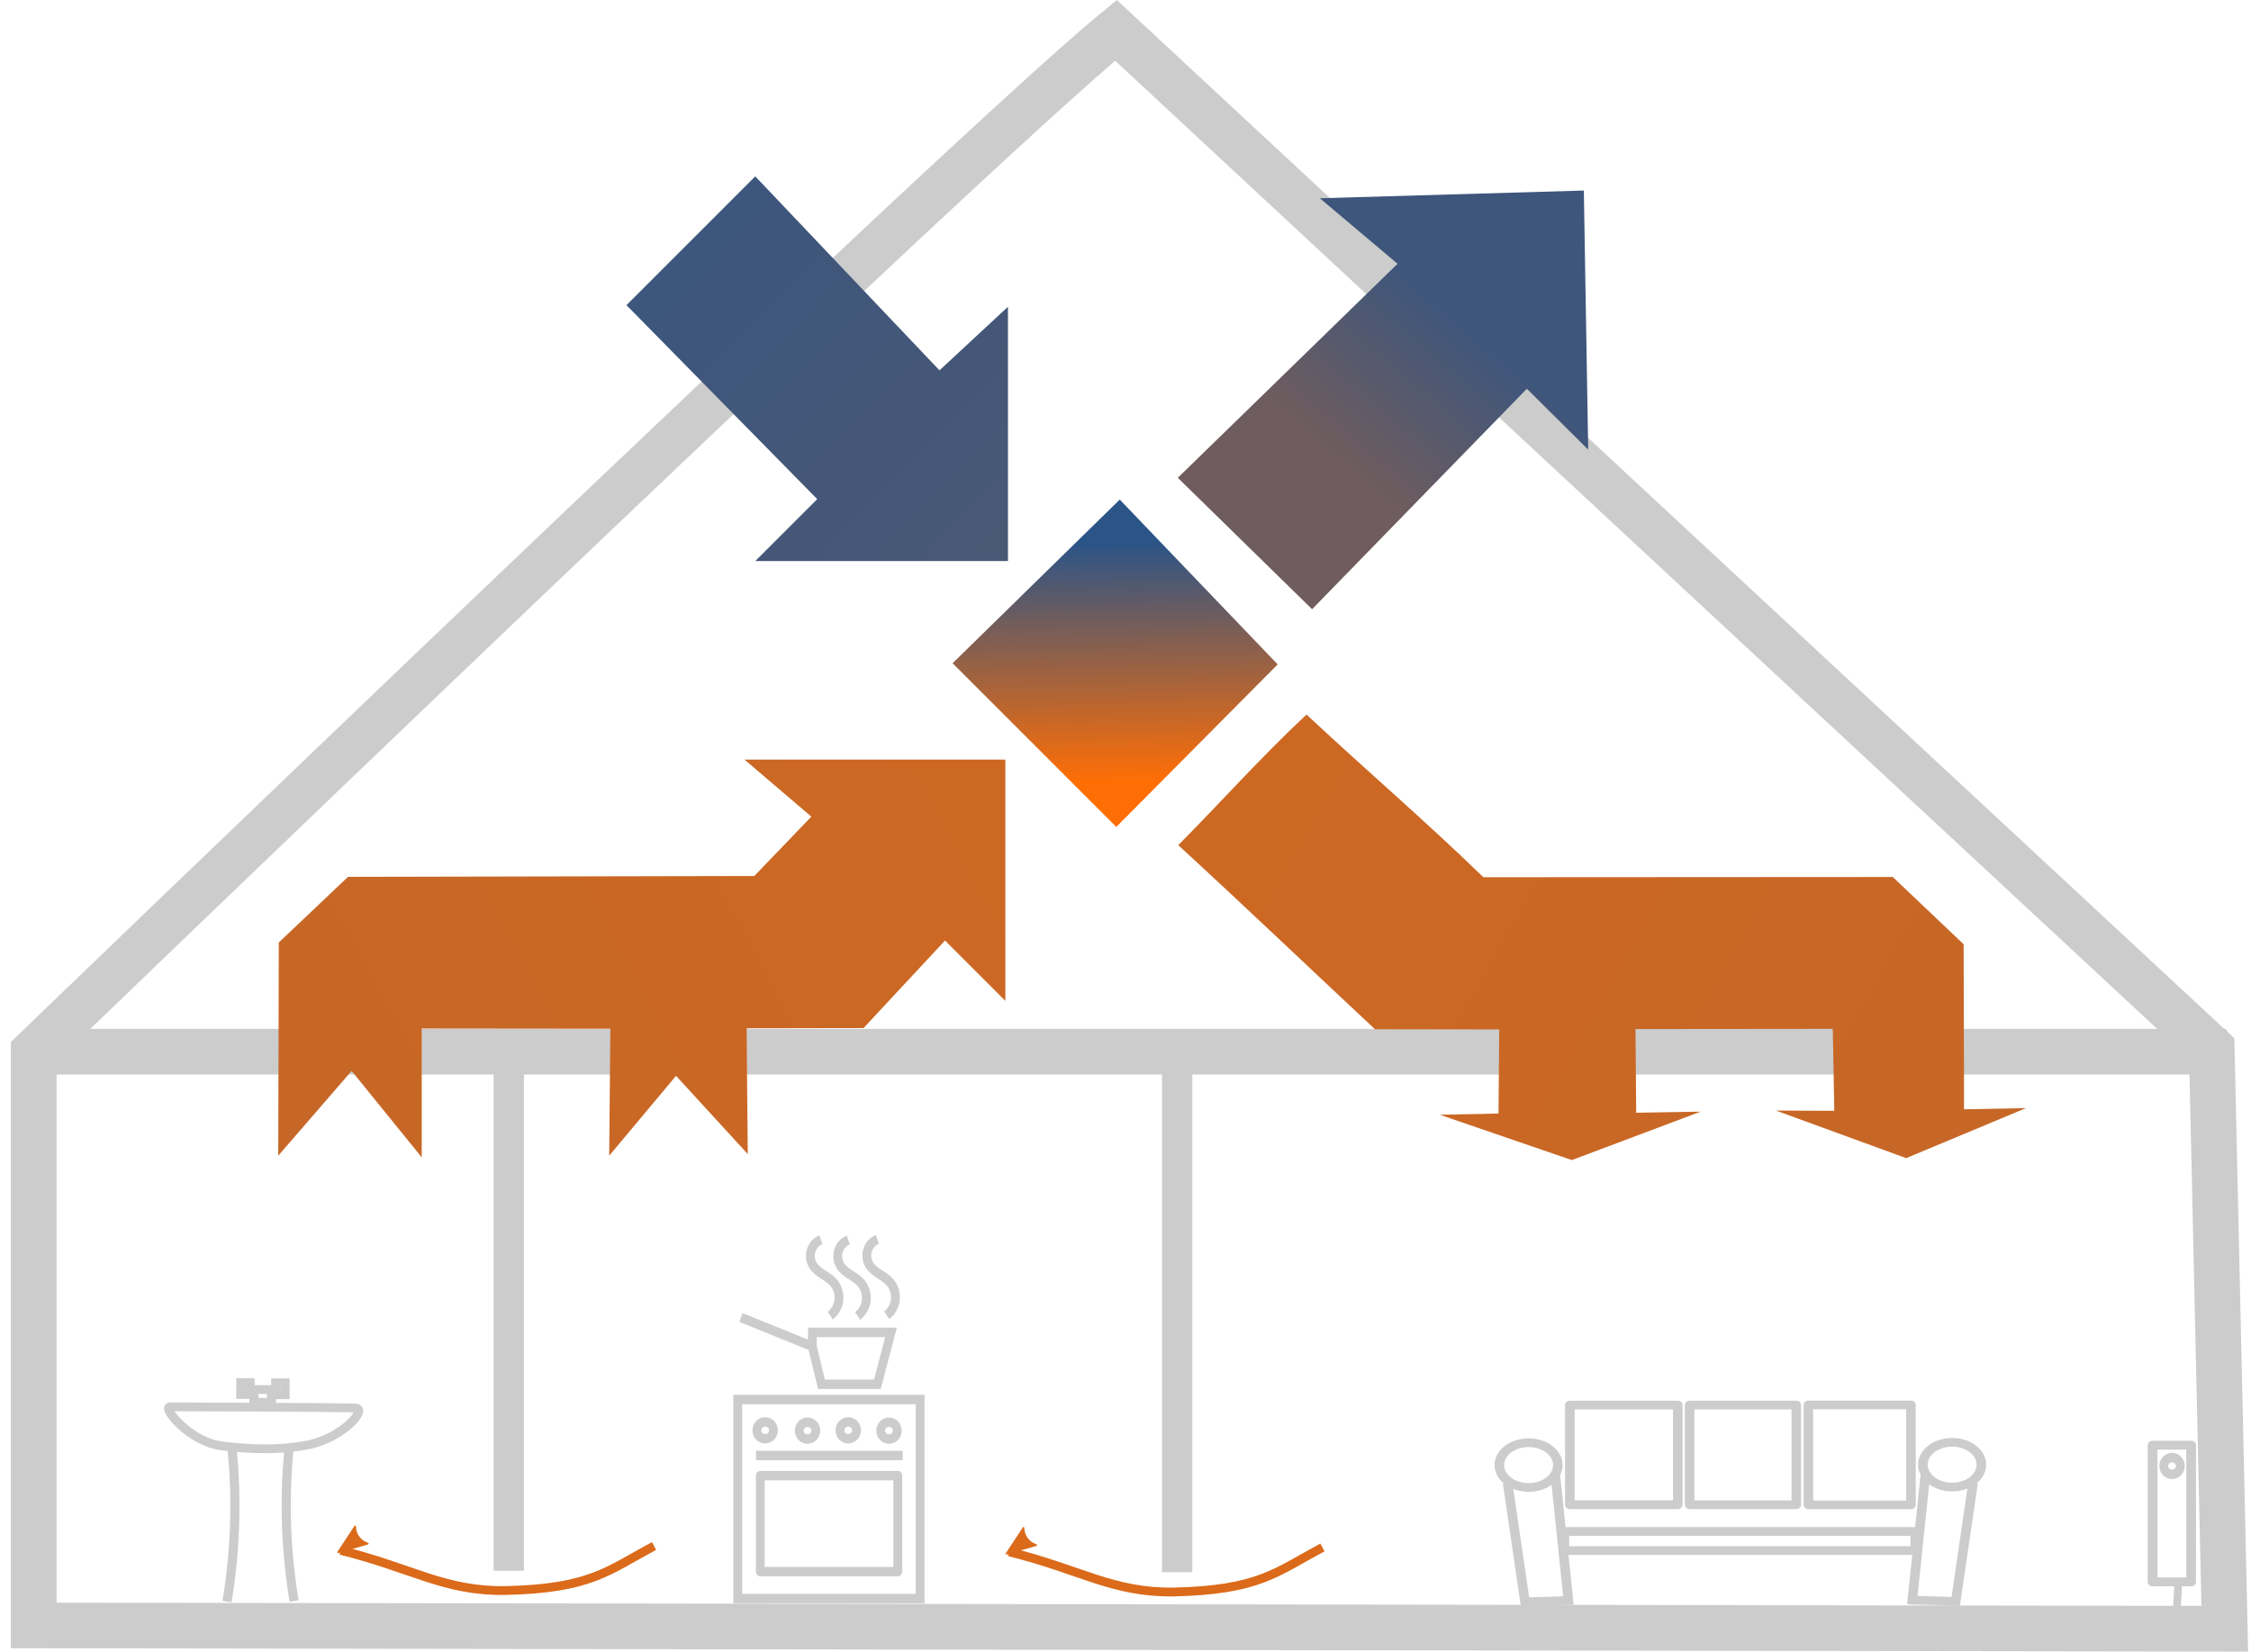 <?xml version="1.0" encoding="UTF-8" standalone="no"?>
<!-- Created with Inkscape (http://www.inkscape.org/) -->

<svg
   xmlns:dc="http://purl.org/dc/elements/1.1/"
   xmlns:cc="http://creativecommons.org/ns#"
   xmlns:rdf="http://www.w3.org/1999/02/22-rdf-syntax-ns#"
   xmlns:svg="http://www.w3.org/2000/svg"
   xmlns="http://www.w3.org/2000/svg"
   xmlns:xlink="http://www.w3.org/1999/xlink"
   xmlns:sodipodi="http://sodipodi.sourceforge.net/DTD/sodipodi-0.dtd"
   xmlns:inkscape="http://www.inkscape.org/namespaces/inkscape"
   width="394.503pt"
   height="289.556pt"
   viewBox="0 0 493.129 361.945"
   id="svg6445"
   version="1.1"
   inkscape:version="0.91 r13725"
   sodipodi:docname="controlled_air.svg">
  <defs
     id="defs6447">
    <marker
       inkscape:isstock="true"
       style="overflow:visible"
       id="marker8120"
       refX="0"
       refY="0"
       orient="auto"
       inkscape:stockid="Arrow2Lstart">
      <path
         transform="matrix(1.1,0,0,1.1,1.1,0)"
         d="M 8.719,4.034 -2.207,0.016 8.719,-4.002 c -1.745,2.372 -1.735,5.617 -6e-7,8.035 z"
         style="fill:#db6a1a;fill-opacity:1;fill-rule:evenodd;stroke:#db6a1a;stroke-width:0.625;stroke-linejoin:round;stroke-opacity:1"
         id="path8122"
         inkscape:connector-curvature="0" />
    </marker>
    <marker
       inkscape:isstock="true"
       style="overflow:visible"
       id="marker8048"
       refX="0"
       refY="0"
       orient="auto"
       inkscape:stockid="Arrow2Lstart">
      <path
         transform="matrix(1.1,0,0,1.1,1.1,0)"
         d="M 8.719,4.034 -2.207,0.016 8.719,-4.002 c -1.745,2.372 -1.735,5.617 -6e-7,8.035 z"
         style="fill:#db6a1a;fill-opacity:1;fill-rule:evenodd;stroke:#db6a1a;stroke-width:0.625;stroke-linejoin:round;stroke-opacity:1"
         id="path8050"
         inkscape:connector-curvature="0" />
    </marker>
    <inkscape:path-effect
       effect="spiro"
       id="path-effect6215"
       is_visible="true" />
    <inkscape:path-effect
       effect="spiro"
       id="path-effect6215-3"
       is_visible="true" />
    <inkscape:path-effect
       effect="spiro"
       id="path-effect6281"
       is_visible="true" />
    <inkscape:path-effect
       effect="spiro"
       id="path-effect6074"
       is_visible="true" />
    <inkscape:path-effect
       effect="spiro"
       id="path-effect6109"
       is_visible="true" />
    <inkscape:path-effect
       effect="spiro"
       id="path-effect6113"
       is_visible="true" />
    <inkscape:path-effect
       effect="spiro"
       id="path-effect6113-9"
       is_visible="true" />
    <inkscape:path-effect
       effect="spiro"
       id="path-effect6113-7"
       is_visible="true" />
    <inkscape:path-effect
       effect="spiro"
       id="path-effect6002"
       is_visible="true" />
    <inkscape:path-effect
       effect="spiro"
       id="path-effect6002-2"
       is_visible="true" />
    <linearGradient
       gradientTransform="matrix(-1,0,0,0.958,622.766,-275.748)"
       inkscape:collect="always"
       xlink:href="#Abluft"
       id="linearGradient5706-0-4"
       x1="190.923"
       y1="554.862"
       x2="390.615"
       y2="447.075"
       gradientUnits="userSpaceOnUse" />
    <linearGradient
       id="Abluft"
       inkscape:collect="always">
      <stop
         id="stop4354"
         offset="0"
         style="stop-color:#c66727;stop-opacity:1" />
      <stop
         id="stop4356"
         offset="1"
         style="stop-color:#cf6822;stop-opacity:1" />
    </linearGradient>
    <marker
       inkscape:stockid="Arrow2Lstart"
       orient="auto"
       refY="0"
       refX="0"
       id="Arrow2Lstart-5"
       style="overflow:visible"
       inkscape:isstock="true"
       inkscape:collect="always">
      <path
         inkscape:connector-curvature="0"
         id="path4404-8"
         style="fill:#db6a1a;fill-opacity:1;fill-rule:evenodd;stroke:#db6a1a;stroke-width:0.625;stroke-linejoin:round;stroke-opacity:1"
         d="M 8.719,4.034 -2.207,0.016 8.719,-4.002 c -1.745,2.372 -1.735,5.617 -6e-7,8.035 z"
         transform="matrix(1.1,0,0,1.1,1.1,0)" />
    </marker>
    <marker
       inkscape:stockid="Arrow2Lstart"
       orient="auto"
       refY="0"
       refX="0"
       id="Arrow2Lstart"
       style="overflow:visible"
       inkscape:isstock="true">
      <path
         inkscape:connector-curvature="0"
         id="path4404"
         style="fill:#db6a1a;fill-opacity:1;fill-rule:evenodd;stroke:#db6a1a;stroke-width:0.625;stroke-linejoin:round;stroke-opacity:1"
         d="M 8.719,4.034 -2.207,0.016 8.719,-4.002 c -1.745,2.372 -1.735,5.617 -6e-7,8.035 z"
         transform="matrix(1.1,0,0,1.1,1.1,0)" />
    </marker>
    <linearGradient
       gradientTransform="translate(-130.178,-299.543)"
       inkscape:collect="always"
       xlink:href="#Waermetauscher-9"
       id="linearGradient4254"
       x1="376.029"
       y1="420.021"
       x2="376.787"
       y2="472.549"
       gradientUnits="userSpaceOnUse" />
    <linearGradient
       inkscape:collect="always"
       id="Waermetauscher-9">
      <stop
         style="stop-color:#2b5487;stop-opacity:1"
         offset="0"
         id="stop4389" />
      <stop
         style="stop-color:#ff6e05;stop-opacity:1"
         offset="1"
         id="stop4391" />
    </linearGradient>
    <linearGradient
       gradientTransform="translate(-130.178,-299.543)"
       inkscape:collect="always"
       xlink:href="#Abluft"
       id="linearGradient5706"
       x1="190.923"
       y1="554.862"
       x2="390.615"
       y2="447.075"
       gradientUnits="userSpaceOnUse" />
    <linearGradient
       inkscape:collect="always"
       xlink:href="#Fortluft-1"
       id="linearGradient4401"
       x1="441.43"
       y1="635.249"
       x2="468.176"
       y2="605.187"
       gradientUnits="userSpaceOnUse"
       gradientTransform="matrix(1,-0.017,0.017,1,-157.405,-525.072)" />
    <linearGradient
       inkscape:collect="always"
       id="Fortluft-1">
      <stop
         style="stop-color:#6e5c5e;stop-opacity:1"
         offset="0"
         id="stop4342" />
      <stop
         style="stop-color:#3e567c;stop-opacity:1"
         offset="1"
         id="stop4344" />
    </linearGradient>
    <linearGradient
       gradientTransform="translate(-130.178,-299.543)"
       inkscape:collect="always"
       xlink:href="#Aussenluft-7-9-5"
       id="linearGradient4231"
       x1="283.624"
       y1="356.246"
       x2="360.882"
       y2="432.513"
       gradientUnits="userSpaceOnUse" />
    <linearGradient
       inkscape:collect="always"
       id="Aussenluft-7-9-5">
      <stop
         style="stop-color:#3d567c;stop-opacity:1"
         offset="0"
         id="stop4318" />
      <stop
         style="stop-color:#4b5874;stop-opacity:1"
         offset="1"
         id="stop4320" />
    </linearGradient>
    <marker
       inkscape:stockid="Arrow2Lstart"
       orient="auto"
       refY="0"
       refX="0"
       id="Arrow2Lstart-3"
       style="overflow:visible"
       inkscape:isstock="true">
      <path
         inkscape:connector-curvature="0"
         id="path4404-9"
         style="fill:#db6a1a;fill-opacity:1;fill-rule:evenodd;stroke:#db6a1a;stroke-width:0.625;stroke-linejoin:round;stroke-opacity:1"
         d="M 8.719,4.034 -2.207,0.016 8.719,-4.002 c -1.745,2.372 -1.735,5.617 -6e-7,8.035 z"
         transform="matrix(1.1,0,0,1.1,1.1,0)" />
    </marker>
    <marker
       inkscape:stockid="Arrow2Lstart"
       orient="auto"
       refY="0"
       refX="0"
       id="Arrow2Lstart-5-6"
       style="overflow:visible"
       inkscape:isstock="true">
      <path
         inkscape:connector-curvature="0"
         id="path4404-8-2"
         style="fill:#db6a1a;fill-opacity:1;fill-rule:evenodd;stroke:#db6a1a;stroke-width:0.625;stroke-linejoin:round;stroke-opacity:1"
         d="M 8.719,4.034 -2.207,0.016 8.719,-4.002 c -1.745,2.372 -1.735,5.617 -6e-7,8.035 z"
         transform="matrix(1.1,0,0,1.1,1.1,0)" />
    </marker>
    <marker
       inkscape:stockid="Arrow2Lstart"
       orient="auto"
       refY="0"
       refX="0"
       id="Arrow2Lstart-7"
       style="overflow:visible"
       inkscape:isstock="true">
      <path
         inkscape:connector-curvature="0"
         id="path4404-6"
         style="fill:#db6a1a;fill-opacity:1;fill-rule:evenodd;stroke:#db6a1a;stroke-width:0.625;stroke-linejoin:round;stroke-opacity:1"
         d="M 8.719,4.034 -2.207,0.016 8.719,-4.002 c -1.745,2.372 -1.735,5.617 -6e-7,8.035 z"
         transform="matrix(1.1,0,0,1.1,1.1,0)" />
    </marker>
    <marker
       inkscape:stockid="Arrow2Lstart"
       orient="auto"
       refY="0"
       refX="0"
       id="Arrow2Lstart-5-4"
       style="overflow:visible"
       inkscape:isstock="true">
      <path
         inkscape:connector-curvature="0"
         id="path4404-8-4"
         style="fill:#db6a1a;fill-opacity:1;fill-rule:evenodd;stroke:#db6a1a;stroke-width:0.625;stroke-linejoin:round;stroke-opacity:1"
         d="M 8.719,4.034 -2.207,0.016 8.719,-4.002 c -1.745,2.372 -1.735,5.617 -6e-7,8.035 z"
         transform="matrix(1.1,0,0,1.1,1.1,0)" />
    </marker>
  </defs>
  <sodipodi:namedview
     id="base"
     pagecolor="#ffffff"
     bordercolor="#666666"
     borderopacity="1.0"
     inkscape:pageopacity="0.0"
     inkscape:pageshadow="2"
     inkscape:zoom="2.8"
     inkscape:cx="232.72425"
     inkscape:cy="99.179029"
     inkscape:document-units="px"
     inkscape:current-layer="g6267"
     showgrid="false"
     inkscape:window-width="1920"
     inkscape:window-height="1057"
     inkscape:window-x="-8"
     inkscape:window-y="-8"
     inkscape:window-maximized="1"
     fit-margin-top="0"
     fit-margin-left="0"
     fit-margin-right="0"
     fit-margin-bottom="0"
     units="pt"
     showguides="true"
     inkscape:guide-bbox="true">
    <sodipodi:guide
       position="192.143,170"
       orientation="0,1"
       id="guide3478"
       inkscape:label=""
       inkscape:color="rgb(0,0,255)" />
    <sodipodi:guide
       position="285.714,136.607"
       orientation="0,1"
       id="guide3480" />
    <sodipodi:guide
       position="173.214,186.786"
       orientation="0,1"
       id="guide4330" />
  </sodipodi:namedview>
  <g
     inkscape:label="Ebene 1"
     inkscape:groupmode="layer"
     id="layer1"
     transform="translate(-0.293,-1.676)">
    <path
       style="fill:none;fill-rule:evenodd;stroke:#cccccc;stroke-width:10;stroke-linecap:butt;stroke-linejoin:miter;stroke-miterlimit:4;stroke-dasharray:none;stroke-opacity:1"
       d="m 7.679,232.105 c 0,0 203.146,-195.935 237.074,-223.792 l 240.069,223.078 2.857,127.143 -480,-0.714 z"
       id="path4339"
       inkscape:connector-curvature="0"
       sodipodi:nodetypes="cccccc" />
    <path
       style="fill:#666666;fill-rule:evenodd;stroke:#cccccc;stroke-width:10;stroke-linecap:butt;stroke-linejoin:miter;stroke-miterlimit:4;stroke-dasharray:none;stroke-opacity:1"
       d="m 6.607,232.105 478.214,0 0.357,0.714"
       id="path4411"
       inkscape:connector-curvature="0" />
    <path
       style="fill:url(#linearGradient4231);fill-opacity:1;fill-rule:nonzero;stroke:none;stroke-width:1px;stroke-linecap:butt;stroke-linejoin:miter;stroke-opacity:1"
       d="m 137.536,68.533 28.214,-28.214 40.357,42.5 15,-13.929 0,55.714 -55.357,0 13.571,-13.571 z"
       id="path4341"
       inkscape:connector-curvature="0" />
    <path
       style="fill:url(#linearGradient4401);fill-opacity:1;fill-rule:evenodd;stroke:none;stroke-width:1px;stroke-linecap:butt;stroke-linejoin:miter;stroke-opacity:1"
       d="m 258.314,106.362 48.144,-46.891 -17.031,-14.357 57.837,-1.691 0.959,56.778 -13.442,-13.346 -47.048,48.301 z"
       id="path4369"
       inkscape:connector-curvature="0" />
    <path
       style="opacity:1;fill:url(#linearGradient5706);fill-opacity:1;fill-rule:nonzero;stroke:none;stroke-width:1px;stroke-linecap:butt;stroke-linejoin:miter;stroke-opacity:1"
       d="m 76.529,193.797 89.007,-0.188 12.5,-13.005 -14.643,-12.5 57.143,0 0,52.857 -13.214,-13.214 -17.857,19.181 -25.61,0.043 0.253,27.561 -15.714,-17.143 -14.643,17.5 0.253,-27.814 -41.324,-0.043 0,28.214 -15.357,-18.929 -16.071,18.571 0.114,-46.707 z"
       id="path4421"
       inkscape:connector-curvature="0"
       sodipodi:nodetypes="ccccccccccccccccccc"
       onclick="alert('Hallo');" />
    <path
       style="fill:url(#linearGradient4254);fill-opacity:1;fill-rule:evenodd;stroke:none;stroke-width:1px;stroke-linecap:butt;stroke-linejoin:miter;stroke-opacity:1"
       d="m 208.98,146.994 36.618,-35.86 34.598,36.113 -35.355,35.608 z"
       id="path4238"
       inkscape:connector-curvature="0" />
    <path
       style="fill:#666666;fill-rule:evenodd;stroke:#cccccc;stroke-width:6.637;stroke-linecap:butt;stroke-linejoin:miter;stroke-miterlimit:4;stroke-dasharray:none;stroke-opacity:1"
       d="m 111.753,345.831 0,-114.276 1.317,-0.085"
       id="path4411-3"
       inkscape:connector-curvature="0" />
    <path
       style="fill:#666666;fill-rule:evenodd;stroke:#cccccc;stroke-width:6.637;stroke-linecap:butt;stroke-linejoin:miter;stroke-miterlimit:4;stroke-dasharray:none;stroke-opacity:1"
       d="m 258.178,346.149 0,-114.276 1.317,-0.085"
       id="path4411-3-5"
       inkscape:connector-curvature="0" />
    <path
       style="opacity:1;fill:url(#linearGradient5706-0-4);fill-opacity:1;fill-rule:nonzero;stroke:none;stroke-width:1px;stroke-linecap:butt;stroke-linejoin:miter;stroke-opacity:1"
       d="m 414.947,193.828 -89.689,0.051 c -13.317,-12.902 -25.176,-22.98 -38.743,-35.64 -10.102,9.43 -18.676,19.137 -28.1,28.606 15.446,14.207 27.772,26.019 43.1,40.342 l 27.217,0.042 -0.161,18.421 -12.86,0.273 28.929,9.926 28.214,-10.61 -14.118,0.241 -0.153,-18.328 43.223,-0.042 0.327,17.947 -12.785,-0.055 28.532,10.422 26.256,-10.961 -13.579,0.265 c 0,-9.788 0,0 -0.086,-36.166 0,0 0,0 -15.526,-14.734 z"
       id="path4421-6-4"
       inkscape:connector-curvature="0"
       sodipodi:nodetypes="ccccccccccccccccccscc"
       onclick="alert('Hallo');" />
    <g
       id="g6045"
       transform="matrix(1.001,0,0,0.96,-26.238,-180.088)"
       style="stroke-width:2;stroke-miterlimit:3.455;stroke-dasharray:none">
      <path
         sodipodi:nodetypes="sssss"
         inkscape:connector-curvature="0"
         id="path5998"
         d="m 63.75,510.425 c 12.159,0.045 31.024,0.086 40.438,0.25 2.992,0.052 -2.643,6.98 -10.68,8.517 -5.782,1.106 -11.54,1.004 -18.32,0.17 -7.247,-0.892 -13.364,-8.945 -11.438,-8.938 z"
         style="fill:none;fill-rule:evenodd;stroke:#cccccc;stroke-width:2;stroke-linecap:butt;stroke-linejoin:miter;stroke-miterlimit:3.455;stroke-dasharray:none;stroke-opacity:1" />
      <path
         sodipodi:nodetypes="cac"
         inkscape:connector-curvature="0"
         inkscape:original-d="m 77.25,519.61221 c 0,0 0.773772,11.20523 0.622068,16.81052 -0.166984,6.16983 -1.684568,18.43948 -1.684568,18.43948"
         inkscape:path-effect="#path-effect6002"
         id="path6000"
         d="m 77.25,519.612 c 0.549,5.584 0.757,11.201 0.622,16.811 -0.148,6.175 -0.711,12.34 -1.685,18.439"
         style="fill:none;fill-rule:evenodd;stroke:#cccccc;stroke-width:2;stroke-linecap:butt;stroke-linejoin:miter;stroke-miterlimit:3.455;stroke-dasharray:none;stroke-opacity:1" />
      <path
         sodipodi:nodetypes="cac"
         inkscape:connector-curvature="0"
         inkscape:original-d="m 89.802739,519.47227 c 0,0 -0.773772,11.20523 -0.622068,16.81052 0.166984,6.16983 1.684568,18.43948 1.684568,18.43948"
         inkscape:path-effect="#path-effect6002-2"
         id="path6000-5"
         d="m 89.803,519.472 c -0.549,5.584 -0.757,11.201 -0.622,16.811 0.148,6.175 0.711,12.34 1.685,18.439"
         style="fill:none;fill-rule:evenodd;stroke:#cccccc;stroke-width:2;stroke-linecap:butt;stroke-linejoin:miter;stroke-miterlimit:3.455;stroke-dasharray:none;stroke-opacity:1" />
      <rect
         y="504.873"
         x="79.198"
         height="2.729"
         width="2.042"
         id="rect6022"
         style="fill:none;fill-opacity:1;fill-rule:nonzero;stroke:#cccccc;stroke-width:2;stroke-linejoin:miter;stroke-miterlimit:3.455;stroke-dasharray:none;stroke-opacity:1" />
      <rect
         y="504.935"
         x="86.854"
         height="2.729"
         width="2.042"
         id="rect6022-5"
         style="fill:none;fill-opacity:1;fill-rule:nonzero;stroke:#cccccc;stroke-width:2;stroke-linejoin:miter;stroke-miterlimit:3.455;stroke-dasharray:none;stroke-opacity:1" />
      <rect
         y="506.471"
         x="82.077"
         height="2.908"
         width="3.845"
         id="rect6022-4"
         style="fill:none;fill-opacity:1;fill-rule:nonzero;stroke:#cccccc;stroke-width:2;stroke-linejoin:miter;stroke-miterlimit:3.455;stroke-dasharray:none;stroke-opacity:1" />
    </g>
    <g
       transform="translate(-130.178,-299.543)"
       id="g6144">
      <g
         id="g6157"
         transform="matrix(2.04,0,0,2.18,127.791,-706.378)">
        <rect
           style="fill:none;fill-opacity:1;fill-rule:nonzero;stroke:#cccccc;stroke-width:0.948;stroke-linejoin:miter;stroke-miterlimit:3.455;stroke-dasharray:none;stroke-opacity:1"
           id="rect6066"
           width="19.578"
           height="20.005"
           x="80.543"
           y="602.86" />
        <rect
           style="fill:none;fill-opacity:1;fill-rule:nonzero;stroke:#cccccc;stroke-width:0.948;stroke-linejoin:round;stroke-miterlimit:3.455;stroke-dasharray:none;stroke-opacity:1"
           id="rect6068"
           width="14.77"
           height="9.645"
           x="82.959"
           y="610.509"
           ry="0" />
        <path
           style="fill:none;fill-rule:evenodd;stroke:#cccccc;stroke-width:0.948;stroke-linecap:butt;stroke-linejoin:miter;stroke-miterlimit:3.455;stroke-dasharray:none;stroke-opacity:1"
           d="m 82.5,608.487 15.75,0"
           id="path6072"
           inkscape:path-effect="#path-effect6074"
           inkscape:original-d="m 82.5,608.48721 c 15.75,0 15.75,0 15.75,0"
           inkscape:connector-curvature="0" />
        <ellipse
           style="fill:none;fill-opacity:1;fill-rule:nonzero;stroke:#cccccc;stroke-width:0.948;stroke-linejoin:round;stroke-miterlimit:3.455;stroke-dasharray:none;stroke-opacity:1"
           id="path6076"
           cx="83.484"
           cy="605.956"
           rx="0.891"
           ry="0.844" />
        <ellipse
           style="fill:none;fill-opacity:1;fill-rule:nonzero;stroke:#cccccc;stroke-width:0.948;stroke-linejoin:round;stroke-miterlimit:3.455;stroke-dasharray:none;stroke-opacity:1"
           id="path6076-2"
           cx="88.031"
           cy="605.987"
           rx="0.891"
           ry="0.844" />
        <ellipse
           style="fill:none;fill-opacity:1;fill-rule:nonzero;stroke:#cccccc;stroke-width:0.948;stroke-linejoin:round;stroke-miterlimit:3.455;stroke-dasharray:none;stroke-opacity:1"
           id="path6076-3"
           cx="92.406"
           cy="605.956"
           rx="0.891"
           ry="0.844" />
        <ellipse
           style="fill:none;fill-opacity:1;fill-rule:nonzero;stroke:#cccccc;stroke-width:0.948;stroke-linejoin:round;stroke-miterlimit:3.455;stroke-dasharray:none;stroke-opacity:1"
           id="path6076-9"
           cx="96.781"
           cy="605.987"
           rx="0.891"
           ry="0.844" />
        <path
           style="fill:none;fill-rule:evenodd;stroke:#cccccc;stroke-width:0.948;stroke-linecap:butt;stroke-linejoin:miter;stroke-miterlimit:3.455;stroke-dasharray:none;stroke-opacity:1"
           d="m 80.875,594.612 7.656,2.906 0.031,-1.406 8.438,0 -1.469,5.219 -6,0 -1,-3.844"
           id="path6107"
           inkscape:path-effect="#path-effect6109"
           inkscape:original-d="m 80.875,594.61221 7.65625,2.90625 0.03125,-1.40625 8.4375,0 -1.46875,5.21875 -6,0 -1,-3.84375"
           inkscape:connector-curvature="0" />
        <path
           style="fill:none;fill-rule:evenodd;stroke:#cccccc;stroke-width:0.948;stroke-linecap:butt;stroke-linejoin:miter;stroke-miterlimit:3.455;stroke-dasharray:none;stroke-opacity:1"
           d="m 89.469,586.8 c -0.48,0.175 -0.873,0.574 -1.04,1.057 -0.167,0.483 -0.105,1.04 0.165,1.474 0.254,0.409 0.666,0.692 1.077,0.944 0.411,0.252 0.841,0.49 1.166,0.846 0.423,0.463 0.634,1.112 0.565,1.735 -0.069,0.623 -0.418,1.21 -0.933,1.569"
           id="path6111"
           inkscape:path-effect="#path-effect6113"
           inkscape:original-d="m 89.46875,586.79971 c 0,0 -3.166667,1.44792 -0.875001,2.53125 1.054786,0.5008 2.020189,0.81001 2.242703,1.79 0.300481,1.32337 -0.367702,3.30375 -0.367702,3.30375"
           inkscape:connector-curvature="0"
           sodipodi:nodetypes="ccsc" />
        <path
           style="fill:none;fill-rule:evenodd;stroke:#cccccc;stroke-width:0.948;stroke-linecap:butt;stroke-linejoin:miter;stroke-miterlimit:3.455;stroke-dasharray:none;stroke-opacity:1"
           d="m 92.407,586.83 c -0.48,0.175 -0.873,0.574 -1.04,1.057 -0.167,0.483 -0.105,1.04 0.165,1.474 0.254,0.409 0.666,0.692 1.077,0.944 0.411,0.252 0.841,0.49 1.166,0.846 0.423,0.463 0.634,1.112 0.565,1.735 -0.069,0.623 -0.418,1.21 -0.933,1.569"
           id="path6111-3"
           inkscape:path-effect="#path-effect6113-9"
           inkscape:original-d="m 92.406728,586.82956 c 0,0 -3.166667,1.44792 -0.875001,2.53125 1.054786,0.5008 2.020189,0.81001 2.242703,1.79 0.300481,1.32337 -0.367702,3.30375 -0.367702,3.30375"
           inkscape:connector-curvature="0"
           sodipodi:nodetypes="ccsc" />
        <path
           style="fill:none;fill-rule:evenodd;stroke:#cccccc;stroke-width:0.948;stroke-linecap:butt;stroke-linejoin:miter;stroke-miterlimit:3.455;stroke-dasharray:none;stroke-opacity:1"
           d="m 95.532,586.767 c -0.48,0.175 -0.873,0.574 -1.04,1.057 -0.167,0.483 -0.105,1.04 0.165,1.474 0.254,0.409 0.666,0.692 1.077,0.944 0.411,0.252 0.841,0.49 1.166,0.846 0.423,0.463 0.634,1.112 0.565,1.735 -0.069,0.623 -0.418,1.21 -0.933,1.569"
           id="path6111-7"
           inkscape:path-effect="#path-effect6113-7"
           inkscape:original-d="m 95.531728,586.76706 c 0,0 -3.166667,1.44792 -0.875001,2.53125 1.054786,0.5008 2.020189,0.81001 2.242703,1.79 0.300481,1.32337 -0.367702,3.30375 -0.367702,3.30375"
           inkscape:connector-curvature="0"
           sodipodi:nodetypes="ccsc" />
        <ellipse
           style="fill:none;fill-opacity:1;fill-rule:nonzero;stroke:#cccccc;stroke-width:0.948;stroke-linejoin:round;stroke-miterlimit:3.455;stroke-dasharray:none;stroke-opacity:1"
           id="path6076-9-4"
           cx="234.567"
           cy="609.538"
           rx="0.891"
           ry="0.844" />
      </g>
    </g>
    <g
       id="g6267"
       transform="matrix(1.791,0,0,1.631,-431.294,-701.53)"
       style="stroke-width:1.17;stroke-miterlimit:3.864;stroke-dasharray:none">
      <ellipse
         ry="3.005"
         rx="3.58"
         cy="627.963"
         cx="427.95"
         id="path6211"
         style="fill:none;fill-opacity:1;fill-rule:nonzero;stroke:#cccccc;stroke-width:1.17;stroke-linejoin:round;stroke-miterlimit:3.864;stroke-dasharray:none;stroke-opacity:1" />
      <path
         inkscape:connector-curvature="0"
         inkscape:original-d="m 425.38594,630.37033 c 2.04262,15.87467 2.12432,15.96335 2.12432,15.96335 l 5.31081,-0.17737 -1.6341,-17.20494"
         inkscape:path-effect="#path-effect6215"
         id="path6213"
         d="m 425.386,630.37 2.124,15.963 5.311,-0.177 -1.634,-17.205"
         style="fill:none;fill-rule:evenodd;stroke:#cccccc;stroke-width:1.17;stroke-linecap:butt;stroke-linejoin:miter;stroke-miterlimit:3.864;stroke-dasharray:none;stroke-opacity:1" />
      <rect
         y="619.903"
         x="432.992"
         height="13.385"
         width="13.208"
         id="rect6240"
         style="fill:none;fill-opacity:1;fill-rule:nonzero;stroke:#cccccc;stroke-width:1.17;stroke-linejoin:round;stroke-miterlimit:3.864;stroke-dasharray:none;stroke-opacity:1" />
      <rect
         y="619.897"
         x="447.65"
         height="13.396"
         width="13.043"
         id="rect6240-5"
         style="fill:none;fill-opacity:1;fill-rule:nonzero;stroke:#cccccc;stroke-width:1.17;stroke-linejoin:round;stroke-miterlimit:3.864;stroke-dasharray:none;stroke-opacity:1" />
      <rect
         y="619.881"
         x="462.175"
         height="13.43"
         width="12.546"
         id="rect6240-8"
         style="fill:none;fill-opacity:1;fill-rule:nonzero;stroke:#cccccc;stroke-width:1.17;stroke-linejoin:round;stroke-miterlimit:3.864;stroke-dasharray:none;stroke-opacity:1" />
      <ellipse
         transform="scale(-1,1)"
         ry="3.005"
         rx="3.58"
         cy="627.909"
         cx="-479.756"
         id="path6211-2"
         style="fill:none;fill-opacity:1;fill-rule:nonzero;stroke:#cccccc;stroke-width:1.17;stroke-linejoin:round;stroke-miterlimit:3.864;stroke-dasharray:none;stroke-opacity:1" />
      <path
         inkscape:connector-curvature="0"
         inkscape:original-d="m 482.32031,630.31655 c -2.04262,15.87467 -2.12432,15.96335 -2.12432,15.96335 l -5.31081,-0.17737 1.6341,-17.20494"
         inkscape:path-effect="#path-effect6215-3"
         id="path6213-8"
         d="m 482.32,630.317 -2.124,15.963 -5.311,-0.177 1.634,-17.205"
         style="fill:none;fill-rule:evenodd;stroke:#cccccc;stroke-width:1.17;stroke-linecap:butt;stroke-linejoin:miter;stroke-miterlimit:3.864;stroke-dasharray:none;stroke-opacity:1" />
      <rect
         y="636.882"
         x="432.331"
         height="2.562"
         width="42.918"
         id="rect6265"
         style="fill:none;fill-opacity:1;fill-rule:nonzero;stroke:#cccccc;stroke-width:1.172;stroke-linejoin:round;stroke-miterlimit:3.864;stroke-dasharray:none;stroke-opacity:1" />
      <rect
         style="fill:none;fill-opacity:1;fill-rule:nonzero;stroke:#cccccc;stroke-width:1.192;stroke-linejoin:round;stroke-miterlimit:3.864;stroke-dasharray:none;stroke-opacity:1"
         id="rect6277"
         width="4.715"
         height="18.369"
         x="504.275"
         y="625.289" />
      <path
         style="fill:none;fill-rule:evenodd;stroke:#cccccc;stroke-width:0.943;stroke-linecap:butt;stroke-linejoin:miter;stroke-miterlimit:3.864;stroke-dasharray:none;stroke-opacity:1"
         d="m 507.425,643.613 -0.204,4.095"
         id="path6279"
         inkscape:path-effect="#path-effect6281"
         inkscape:original-d="m 507.42533,643.61328 -0.20373,4.09482"
         inkscape:connector-curvature="0" />
    </g>
    <path
       inkscape:connector-curvature="0"
       style="fill:none"
       d="m 2.709,362.074 c -4.774,-4.677 -0.766,-13.925 -2.084,-20.401 0,-36.966 0,-73.931 0,-110.897 C 54.642,185.946 110.005,142.692 164.716,98.689 154.974,89.049 144.66,79.934 135.625,69.621 c 11.72,-9.131 26.549,-42.142 40.139,-19.668 7.274,7.38 14.391,14.912 21.584,22.371 16.337,-12.406 31.285,-27.017 48.769,-37.612 17.26,8.146 31.772,29.668 48.758,33.929 14.612,-7.407 2.125,-14.323 -4.562,-22.559 18.972,-2.99 38.454,-2.195 57.656,-1.768 -0.052,19.528 0.93,39.105 -0.33,58.594 -7.163,-2.694 -13.241,-19.84 -19.851,-8.027 0.073,9.961 23.497,18.739 31.122,28.298 44.006,35.339 88.695,69.863 132.242,105.753 3.322,28.798 0.895,58.259 1.642,87.323 -3.945,15.507 11.056,51.819 -16.367,46.816 -153.356,0.714 -306.725,0.776 -460.08,-0.078 -4.533,-0.245 -9.191,0.124 -13.637,-0.92 z"
       id="path4287" />
    <path
       inkscape:connector-curvature="0"
       style="fill:none"
       d="m 489.967,359.845 c 1.773,-43.059 0.668,-86.223 0.97,-129.328 -55.382,-44.032 -110.344,-88.645 -166.324,-131.893 -13.029,2.137 12.335,18.553 19.624,24.475 41.633,33.321 83.77,66.041 124.99,99.861 2.788,9.047 -25.296,2.578 -34.959,4.692 -26.501,0.062 -53.002,0.163 -79.503,0.056 -5.661,12.444 8.888,7.34 15.871,8.376 37.132,0.14 74.263,0.28 111.395,0.419 0.161,38.906 0.322,77.812 0.483,116.719 -157.509,0 -315.019,0 -472.528,0 0.161,-38.906 0.322,-77.812 0.483,-116.719 17.5,0 35,0 52.5,0 -0.111,8.013 -0.116,15.951 6.519,5.627 4.212,-5.096 6.859,-10.223 3.746,-4.533 7.273,-18.688 13.93,26.473 17.2,5.688 -4.165,-20.463 12.817,-17.745 26.91,-17.183 -6.186,-0.991 -27.887,3.424 -21.589,1.798 13.437,-0.507 26.902,-0.912 40.339,-1.709 -3.566,-0.349 -22.026,-0.989 -14.262,-1.117 8.396,-1.347 23.141,2.202 5.738,2.748 -10.593,0.472 -21.193,0.79 -31.789,1.182 -4.134,10.64 8.351,6.176 14.809,7.189 8.189,0.104 16.377,0.208 24.566,0.311 -1.057,11.463 4.831,11 6.97,4.226 1.177,3.103 3.927,-13.022 9.103,-8.537 2.831,5.972 12.925,25.791 10.912,6.759 -0.607,-9.447 0.07,-17.515 11.507,-14.167 7.301,-0.725 16.334,2.8 20.767,-4.964 8.818,-11.665 17.712,-15.457 25.692,-1.181 1.326,-8.512 -1.451,-30.385 -1.657,-43.308 1.154,-9.275 -11.502,-3.276 -17.114,-5.067 -10.497,-0.092 -20.995,-0.184 -31.492,-0.276 16.25,-0.344 32.5,-0.689 48.75,-1.033 -16.714,0.072 -33.484,-0.856 -50.156,0.371 3.604,3.767 18.645,14.98 7.364,9.651 -23.778,-15.817 12.105,-10.639 23.868,-11.381 7.402,0 14.804,0 22.206,0 0.217,18.383 2.759,37.02 2.317,55.236 -8.14,-2.212 -13.886,-19.846 -20.877,-7.173 -2.167,3.676 -16.789,12.456 -6.433,11 32.584,0 65.168,0 97.752,0 -13.044,-13.231 -26.693,-25.909 -39.008,-39.826 9.011,-10.635 19.353,-20.062 29.101,-30.018 16.098,16.379 32.746,32.248 48.219,49.219 -16.343,-14.457 -30.744,-31.024 -47.32,-45.209 -5.713,6.383 -37.747,23.21 -18.889,34.882 14.857,15.672 30.736,30.376 45.139,46.471 -6.289,8.592 -15.248,13.55 1.747,11.639 13.392,0.038 26.784,-0.051 40.177,-0.079 -0.314,-16.816 0.972,-33.756 -0.616,-50.48 -6.28,1.083 -19.692,17.786 -7.102,2.788 13.262,-17.163 8.859,11.314 10.026,20.171 37.292,-0.488 74.979,0.317 111.965,-1.282 -37.018,-31.656 -76.118,-61.102 -114.069,-91.766 -11.954,-9.512 -23.908,-19.025 -35.862,-28.537 -10.654,10.394 -20.754,21.409 -32.068,31.089 -8.16,-7.176 -26.362,-23.848 -26.685,-28.359 11.636,10.409 26.199,38.437 38.929,14.88 11.034,-11.543 -8.244,8.569 -11.753,10.17 14.624,-16.321 30.37,-31.826 46.998,-46.099 -6.473,5.63 -15.614,14.965 -2.575,2.904 8.156,-0.548 17.017,17.622 14.063,-2.491 0.236,-8.508 -0.244,-32.62 0.245,-31.871 0.308,9.611 0.574,19.223 0.861,28.835 0.136,-12.702 0.272,-25.403 0.409,-38.105 -17.49,0.727 -35.162,0.364 -52.5,2.077 5.243,7.063 19.338,13.262 6.558,20.085 -12.451,22.667 -28.95,-1.851 -42.125,-10.53 -14.11,-20.474 -28.985,6.486 -42.63,13.991 -4.961,4.785 9.999,-9.008 5.299,4.878 0.404,16.594 0.185,33.194 0.242,49.791 -19.179,-0.84 -38.695,0.879 -57.656,-1.617 3.145,-4.385 19.031,-17.704 6.721,-16.406 -35.856,28.732 -71.679,57.507 -107.502,86.28 34.041,-0.138 68.109,-1.449 102.13,-0.503 -7.281,4.808 -30.48,-0.26 -42.759,2.596 -18.877,1.088 -39.795,-2.396 -57.418,1.368 -4.25,8.512 0.588,23.009 -3.137,30.469 -13.72,-0.336 -27.633,0.877 -41.197,-1.048 48.652,-42.198 100.59,-80.498 149.724,-122.131 -4.999,-10.804 -12.289,3.357 -18.403,6.124 -49.426,40.087 -99.879,78.977 -148.686,119.777 -3.343,28.614 -0.892,57.905 -1.632,86.789 3.431,12.705 -7.004,38.575 6.441,44.082 157.715,-0.241 315.438,0.591 473.146,-0.602 2.709,-0.795 6.4,0.795 8.788,-1.212 z"
       id="path4285" />
    <path
       inkscape:connector-curvature="0"
       style="fill:none"
       d="m 312.922,242.602 c -14.212,-16.588 -30.481,-31.291 -45.35,-47.269 15.566,15.284 33.103,29.197 45.912,46.901 l -0.362,0.933 -0.2,-0.565 z"
       id="path4283" />
    <path
       inkscape:connector-curvature="0"
       style="fill:none"
       d="m 225.059,166.07 c -10.372,-9.666 -24.552,-20.875 -5.831,-30.508 12.39,-10.861 26.656,-36.124 39.108,-11.272 7.695,7.921 15.324,15.905 22.988,23.855 -12.592,11.848 -24.431,24.592 -37.984,35.345 -6.74,-5.047 -12.323,-11.501 -18.281,-17.42 z"
       id="path4281" />
    <path
       inkscape:connector-curvature="0"
       style="fill:none"
       d="m 259.785,164.881 c 5.873,-8.499 16.928,-17.045 14.99,-13.348 5.352,-4.532 -7.645,-9.828 -10.051,-14.683 -7.307,-6.505 -18.995,-21.018 -4.263,-6.379 8.899,8.729 5.764,5.436 -1.018,-1.5 -11.751,-20.688 -24.549,-3.736 -35.366,7.488 -9.876,9.729 -3.149,2.918 2.707,-3.026 8.393,-7.911 24.583,-26.213 6.288,-8.69 -12.157,11.554 -33.196,24.712 -9.412,36.516 6.728,6.808 13.48,13.593 20.219,20.391 5.338,-5.541 11.291,-10.59 15.907,-16.769 z"
       id="path4279" />
    <path
       inkscape:connector-curvature="0"
       style="fill:none"
       d="m 245.313,178.492 c 3.035,-4.342 3.302,-0.734 0,0 z"
       id="path4277" />
    <path
       inkscape:connector-curvature="0"
       style="fill:none"
       d="m 254.219,169.471 c 14.634,-13.881 -12.792,14.081 0,0 z"
       id="path4275" />
    <path
       inkscape:connector-curvature="0"
       style="fill:none"
       d="m 481.094,295.096 c 0,-18.906 0,-37.812 0,-56.719 -41.673,-0.161 -83.346,-0.321 -125.02,-0.482 -2.486,7.315 3.213,22.422 -8.646,19.293 -16.676,-0.435 -34.071,1.785 -50.178,-1.021 6.916,-6.901 19.951,-20.376 0.749,-18.013 -44.122,-0.466 -88.25,-0.159 -132.375,-0.246 1.112,8.369 -0.868,23.913 -8.438,8.171 -7.56,-25.549 -25.185,24.852 -23.438,-3.139 2.219,-9.421 -11.104,-3.3 -16.574,-5.032 -7.52,0 -15.039,0 -22.559,0 -0.161,9.532 -2.581,26.467 -10.459,8.906 -6.585,-25.536 -24.328,24.698 -22.596,-3.406 2.465,-9.823 -10.813,-3.904 -16.574,-5.501 -11.038,0 -22.076,0 -33.113,0 0,38.126 0,76.252 0,114.379 156.406,-0.157 312.812,-0.315 469.219,-0.472 0,-18.906 0,-37.812 0,-56.719 z"
       id="path4273" />
    <path
       inkscape:connector-curvature="0"
       style="fill:none"
       d="m 340.292,255.02 c -9.182,-0.442 -43.244,0.241 -16.583,0.285 2.828,-0.037 25.069,0.104 16.583,-0.285 z"
       id="path4271" />
    <path
       inkscape:connector-curvature="0"
       style="fill:none"
       d="m 163.453,248.045 c -1.652,-1.778 0.591,5.41 0,0 z"
       id="path4269" />
    <path
       inkscape:connector-curvature="0"
       style="fill:none"
       d="m 92.203,241.482 c -1.652,-1.778 0.591,5.41 0,0 z"
       id="path4267" />
    <path
       inkscape:connector-curvature="0"
       style="fill:none"
       d="m 93.141,233.982 c -1.652,-1.778 0.591,5.41 0,0 z"
       id="path4265" />
    <path
       inkscape:connector-curvature="0"
       style="fill:none"
       d="m 151.893,234.603 c -3.705,-2.953 -2.768,4.966 0,0 z"
       id="path4263" />
    <path
       inkscape:connector-curvature="0"
       style="fill:none"
       d="m 164.422,228.767 c -1.275,2.668 0.747,9.904 0,0 z"
       id="path4261" />
    <path
       inkscape:connector-curvature="0"
       style="fill:none"
       d="m 300.613,232.003 c -5.304,-7.36 -15.402,-2.691 -23.148,-3.924 -37.28,0.209 -74.56,0.418 -111.84,0.627 -3.142,9.925 6.42,7.147 13.022,7.327 42.057,0 84.114,0 126.172,0 -1.402,-1.343 -2.804,-2.687 -4.206,-4.03 z"
       id="path4259" />
    <path
       inkscape:connector-curvature="0"
       style="fill:none"
       d="m 185.547,226.901 c -22.961,-0.316 -7.201,0.889 0,0 z"
       id="path4257" />
    <path
       inkscape:connector-curvature="0"
       style="fill:none"
       d="m 61.563,211.134 c 1.466,-10.284 -0.242,-20.02 -9.393,-8.377 -5.135,7.117 -31.869,19.878 -25.002,23.798 11.464,0.193 22.93,0.067 34.395,0.103 0,-5.175 0,-10.349 0,-15.524 z"
       id="path4255" />
    <path
       inkscape:connector-curvature="0"
       style="fill:none"
       d="m 196.094,220.096 c 17.537,-19.123 -19.1,18.447 0,0 z"
       id="path4253" />
    <path
       inkscape:connector-curvature="0"
       style="fill:none"
       d="m 222.522,215.642 c -1.461,0.059 0.865,8.297 0,0 z"
       id="path4251" />
    <path
       inkscape:connector-curvature="0"
       style="fill:none"
       d="m 206.465,210.486 c 9.413,-10.085 -10.716,10.06 0,0 z"
       id="path4249" />
    <path
       inkscape:connector-curvature="0"
       style="fill:none"
       d="m 221.61,196.905 c -1.534,-0.933 1.265,12.457 0,0 z"
       id="path4247" />
    <path
       inkscape:connector-curvature="0"
       style="fill:none"
       d="m 220.663,178.622 c -1.389,-0.983 0.609,9.866 0,0 z"
       id="path4245" />
    <path
       inkscape:connector-curvature="0"
       style="fill:none"
       d="m 181.831,123.781 c -22.554,-0.133 -4.234,0.623 0,0 z"
       id="path4243" />
    <path
       inkscape:connector-curvature="0"
       style="fill:none"
       d="m 201.953,121.663 c 5.934,-1.447 18.91,4.221 16.234,-5.924 0.105,-8.383 0.119,-36.637 1.18,-14.11 0.697,-8.745 0.408,-21.349 0.633,-31.86 -7.162,6.782 -19.648,20.383 -10.857,7.153 -18.284,7.375 -31.324,-23.548 -44.798,-33.41 -9.134,8.173 -17.59,17.088 -26.368,25.646 7.865,7.625 15.471,15.537 23.597,22.877 -5.851,-3.958 31.226,19.221 10.656,26.95 -5.918,6.881 15.086,-19.142 1.551,-3.301 -14.81,11.154 5.874,5.317 13.997,6.151 4.724,-0.106 9.45,-0.17 14.175,-0.174 z"
       id="path4241" />
    <path
       inkscape:connector-curvature="0"
       style="fill:none"
       d="m 173.125,104.498 c -7.154,-7.607 -11.081,-9.636 0,0 z"
       id="path4239" />
    <path
       inkscape:connector-curvature="0"
       style="fill:none"
       d="m 320.914,99.882 c -7.247,3.585 -6.495,6.624 0,0 z"
       id="path4237" />
    <path
       inkscape:connector-curvature="0"
       style="fill:none"
       d="m 198.438,76.189 c -8.406,-10.123 -26.364,-27.791 -31.416,-31.097 8.394,8.672 29.126,30.92 31.416,31.097 z"
       id="path4235" />
    <path
       inkscape:connector-curvature="0"
       style="fill:none"
       d="m 224.249,62.361 c 11.587,-11.117 24.673,-22.484 36.768,-5.544 9.513,2.954 19.566,22.961 28.602,18.202 2.921,-11.163 -25.809,-20.852 -33.256,-31.095 -15.366,-17.855 -30.223,12.364 -44.777,19.092 -8.553,2.724 -19.971,18.219 -4.422,12.746 5.758,-4.385 11.43,-8.884 17.086,-13.4 z"
       id="path4233" />
    <path
       inkscape:connector-curvature="0"
       style="fill:none"
       d="m 305.231,60.849 c -8.417,3.747 -21.441,24.204 -6.273,7.455 2.241,-2.351 4.725,-4.542 6.273,-7.455 z"
       id="path4228" />
    <path
       inkscape:connector-curvature="0"
       style="fill:none"
       d="m 2.709,362.074 c -4.774,-4.677 -0.766,-13.925 -2.084,-20.401 0,-36.966 0,-73.931 0,-110.897 C 54.642,185.946 110.005,142.692 164.716,98.689 154.974,89.049 144.66,79.934 135.625,69.621 c 11.72,-9.131 26.549,-42.142 40.139,-19.668 7.274,7.38 14.391,14.912 21.584,22.371 16.337,-12.406 31.285,-27.017 48.769,-37.612 17.26,8.146 31.772,29.668 48.758,33.929 14.612,-7.407 2.125,-14.323 -4.562,-22.559 18.972,-2.99 38.454,-2.195 57.656,-1.768 -0.052,19.528 0.93,39.105 -0.33,58.594 -7.163,-2.694 -13.241,-19.84 -19.851,-8.027 0.073,9.961 23.497,18.739 31.122,28.298 44.006,35.339 88.695,69.863 132.242,105.753 3.322,28.798 0.895,58.259 1.642,87.323 -3.945,15.507 11.056,51.819 -16.367,46.816 -153.356,0.714 -306.725,0.776 -460.08,-0.078 -4.533,-0.245 -9.191,0.124 -13.637,-0.92 z"
       id="path4226" />
    <path
       inkscape:connector-curvature="0"
       style="fill:none"
       d="m 489.967,359.845 c 1.773,-43.059 0.668,-86.223 0.97,-129.328 -55.382,-44.032 -110.344,-88.645 -166.324,-131.893 -13.029,2.137 12.335,18.553 19.624,24.475 41.633,33.321 83.77,66.041 124.99,99.861 2.788,9.047 -25.296,2.578 -34.959,4.692 -26.501,0.062 -53.002,0.163 -79.503,0.056 -5.661,12.444 8.888,7.34 15.871,8.376 37.132,0.14 74.263,0.28 111.395,0.419 0.161,38.906 0.322,77.812 0.483,116.719 -157.509,0 -315.019,0 -472.528,0 0.161,-38.906 0.322,-77.812 0.483,-116.719 17.5,0 35,0 52.5,0 -0.111,8.013 -0.116,15.951 6.519,5.627 4.212,-5.096 6.859,-10.223 3.746,-4.533 7.273,-18.688 13.93,26.473 17.2,5.688 -4.165,-20.463 12.817,-17.745 26.91,-17.183 -6.186,-0.991 -27.887,3.424 -21.589,1.798 13.437,-0.507 26.902,-0.912 40.339,-1.709 -3.566,-0.349 -22.026,-0.989 -14.262,-1.117 8.396,-1.347 23.141,2.202 5.738,2.748 -10.593,0.472 -21.193,0.79 -31.789,1.182 -4.134,10.64 8.351,6.176 14.809,7.189 8.189,0.104 16.377,0.208 24.566,0.311 -1.057,11.463 4.831,11 6.97,4.226 1.177,3.103 3.927,-13.022 9.103,-8.537 2.831,5.972 12.925,25.791 10.912,6.759 -0.607,-9.447 0.07,-17.515 11.507,-14.167 7.301,-0.725 16.334,2.8 20.767,-4.964 8.818,-11.665 17.712,-15.457 25.692,-1.181 1.326,-8.512 -1.451,-30.385 -1.657,-43.308 1.154,-9.275 -11.502,-3.276 -17.114,-5.067 -10.497,-0.092 -20.995,-0.184 -31.492,-0.276 16.25,-0.344 32.5,-0.689 48.75,-1.033 -16.714,0.072 -33.484,-0.856 -50.156,0.371 3.604,3.767 18.645,14.98 7.364,9.651 -23.778,-15.817 12.105,-10.639 23.868,-11.381 7.402,0 14.804,0 22.206,0 0.217,18.383 2.759,37.02 2.317,55.236 -8.14,-2.212 -13.886,-19.846 -20.877,-7.173 -2.167,3.676 -16.789,12.456 -6.433,11 32.584,0 65.168,0 97.752,0 -13.044,-13.231 -26.693,-25.909 -39.008,-39.826 9.011,-10.635 19.353,-20.062 29.101,-30.018 16.098,16.379 32.746,32.248 48.219,49.219 -16.343,-14.457 -30.744,-31.024 -47.32,-45.209 -5.713,6.383 -37.747,23.21 -18.889,34.882 14.857,15.672 30.736,30.376 45.139,46.471 -6.289,8.592 -15.248,13.55 1.747,11.639 13.392,0.038 26.784,-0.051 40.177,-0.079 -0.314,-16.816 0.972,-33.756 -0.616,-50.48 -6.28,1.083 -19.692,17.786 -7.102,2.788 13.262,-17.163 8.859,11.314 10.026,20.171 37.292,-0.488 74.979,0.317 111.965,-1.282 -37.018,-31.656 -76.118,-61.102 -114.069,-91.766 -11.954,-9.512 -23.908,-19.025 -35.862,-28.537 -10.654,10.394 -20.754,21.409 -32.068,31.089 -8.16,-7.176 -26.362,-23.848 -26.685,-28.359 11.636,10.409 26.199,38.437 38.929,14.88 11.034,-11.543 -8.244,8.569 -11.753,10.17 14.624,-16.321 30.37,-31.826 46.998,-46.099 -6.473,5.63 -15.614,14.965 -2.575,2.904 8.156,-0.548 17.017,17.622 14.063,-2.491 0.236,-8.508 -0.244,-32.62 0.245,-31.871 0.308,9.611 0.574,19.223 0.861,28.835 0.136,-12.702 0.272,-25.403 0.409,-38.105 -17.49,0.727 -35.162,0.364 -52.5,2.077 5.243,7.063 19.338,13.262 6.558,20.085 -12.451,22.667 -28.95,-1.851 -42.125,-10.53 -14.11,-20.474 -28.985,6.486 -42.63,13.991 -4.961,4.785 9.999,-9.008 5.299,4.878 0.404,16.594 0.185,33.194 0.242,49.791 -19.179,-0.84 -38.695,0.879 -57.656,-1.617 3.145,-4.385 19.031,-17.704 6.721,-16.406 -35.856,28.732 -71.679,57.507 -107.502,86.28 34.041,-0.138 68.109,-1.449 102.13,-0.503 -7.281,4.808 -30.48,-0.26 -42.759,2.596 -18.877,1.088 -39.795,-2.396 -57.418,1.368 -4.25,8.512 0.588,23.009 -3.137,30.469 -13.72,-0.336 -27.633,0.877 -41.197,-1.048 48.652,-42.198 100.59,-80.498 149.724,-122.131 -4.999,-10.804 -12.289,3.357 -18.403,6.124 -49.426,40.087 -99.879,78.977 -148.686,119.777 -3.343,28.614 -0.892,57.905 -1.632,86.789 3.431,12.705 -7.004,38.575 6.441,44.082 157.715,-0.241 315.438,0.591 473.146,-0.602 2.709,-0.795 6.4,0.795 8.788,-1.212 z"
       id="path4224" />
    <path
       inkscape:connector-curvature="0"
       style="fill:none"
       d="m 312.922,242.602 c -14.212,-16.588 -30.481,-31.291 -45.35,-47.269 15.566,15.284 33.103,29.197 45.912,46.901 l -0.362,0.933 -0.2,-0.565 z"
       id="path4222" />
    <path
       inkscape:connector-curvature="0"
       style="fill:none"
       d="m 225.059,166.07 c -10.372,-9.666 -24.552,-20.875 -5.831,-30.508 12.39,-10.861 26.656,-36.124 39.108,-11.272 7.695,7.921 15.324,15.905 22.988,23.855 -12.592,11.848 -24.431,24.592 -37.984,35.345 -6.74,-5.047 -12.323,-11.501 -18.281,-17.42 z"
       id="path4220" />
    <path
       inkscape:connector-curvature="0"
       style="fill:none"
       d="m 259.785,164.881 c 5.873,-8.499 16.928,-17.045 14.99,-13.348 5.352,-4.532 -7.645,-9.828 -10.051,-14.683 -7.307,-6.505 -18.995,-21.018 -4.263,-6.379 8.899,8.729 5.764,5.436 -1.018,-1.5 -11.751,-20.688 -24.549,-3.736 -35.366,7.488 -9.876,9.729 -3.149,2.918 2.707,-3.026 8.393,-7.911 24.583,-26.213 6.288,-8.69 -12.157,11.554 -33.196,24.712 -9.412,36.516 6.728,6.808 13.48,13.593 20.219,20.391 5.338,-5.541 11.291,-10.59 15.907,-16.769 z"
       id="path4218" />
    <path
       inkscape:connector-curvature="0"
       style="fill:none"
       d="m 245.313,178.492 c 3.035,-4.342 3.302,-0.734 0,0 z"
       id="path4216" />
    <path
       inkscape:connector-curvature="0"
       style="fill:none"
       d="m 254.219,169.471 c 14.634,-13.881 -12.792,14.081 0,0 z"
       id="path4214" />
    <path
       inkscape:connector-curvature="0"
       style="fill:none"
       d="m 481.094,295.096 c 0,-18.906 0,-37.812 0,-56.719 -41.673,-0.161 -83.346,-0.321 -125.02,-0.482 -2.486,7.315 3.213,22.422 -8.646,19.293 -16.676,-0.435 -34.071,1.785 -50.178,-1.021 6.916,-6.901 19.951,-20.376 0.749,-18.013 -44.122,-0.466 -88.25,-0.159 -132.375,-0.246 1.112,8.369 -0.868,23.913 -8.438,8.171 -7.56,-25.549 -25.185,24.852 -23.438,-3.139 2.219,-9.421 -11.104,-3.3 -16.574,-5.032 -7.52,0 -15.039,0 -22.559,0 -0.161,9.532 -2.581,26.467 -10.459,8.906 -6.585,-25.536 -24.328,24.698 -22.596,-3.406 2.465,-9.823 -10.813,-3.904 -16.574,-5.501 -11.038,0 -22.076,0 -33.113,0 0,38.126 0,76.252 0,114.379 156.406,-0.157 312.812,-0.315 469.219,-0.472 0,-18.906 0,-37.812 0,-56.719 z"
       id="path4212" />
    <path
       inkscape:connector-curvature="0"
       style="fill:none"
       d="m 340.292,255.02 c -9.182,-0.442 -43.244,0.241 -16.583,0.285 2.828,-0.037 25.069,0.104 16.583,-0.285 z"
       id="path4210" />
    <path
       inkscape:connector-curvature="0"
       style="fill:none"
       d="m 163.453,248.045 c -1.652,-1.778 0.591,5.41 0,0 z"
       id="path4208" />
    <path
       inkscape:connector-curvature="0"
       style="fill:none"
       d="m 92.203,241.482 c -1.652,-1.778 0.591,5.41 0,0 z"
       id="path4206" />
    <path
       inkscape:connector-curvature="0"
       style="fill:none"
       d="m 93.141,233.982 c -1.652,-1.778 0.591,5.41 0,0 z"
       id="path4204" />
    <path
       inkscape:connector-curvature="0"
       style="fill:none"
       d="m 151.893,234.603 c -3.705,-2.953 -2.768,4.966 0,0 z"
       id="path4202" />
    <path
       inkscape:connector-curvature="0"
       style="fill:none"
       d="m 164.422,228.767 c -1.275,2.668 0.747,9.904 0,0 z"
       id="path4200" />
    <path
       inkscape:connector-curvature="0"
       style="fill:none"
       d="m 300.613,232.003 c -5.304,-7.36 -15.402,-2.691 -23.148,-3.924 -37.28,0.209 -74.56,0.418 -111.84,0.627 -3.142,9.925 6.42,7.147 13.022,7.327 42.057,0 84.114,0 126.172,0 -1.402,-1.343 -2.804,-2.687 -4.206,-4.03 z"
       id="path4198" />
    <path
       inkscape:connector-curvature="0"
       style="fill:none"
       d="m 185.547,226.901 c -22.961,-0.316 -7.201,0.889 0,0 z"
       id="path4196" />
    <path
       inkscape:connector-curvature="0"
       style="fill:none"
       d="m 61.563,211.134 c 1.466,-10.284 -0.242,-20.02 -9.393,-8.377 -5.135,7.117 -31.869,19.878 -25.002,23.798 11.464,0.193 22.93,0.067 34.395,0.103 0,-5.175 0,-10.349 0,-15.524 z"
       id="path4194" />
    <path
       inkscape:connector-curvature="0"
       style="fill:none"
       d="m 196.094,220.096 c 17.537,-19.123 -19.1,18.447 0,0 z"
       id="path4192" />
    <path
       inkscape:connector-curvature="0"
       style="fill:none"
       d="m 222.522,215.642 c -1.461,0.059 0.865,8.297 0,0 z"
       id="path4190" />
    <path
       inkscape:connector-curvature="0"
       style="fill:none"
       d="m 206.465,210.486 c 9.413,-10.085 -10.716,10.06 0,0 z"
       id="path4188" />
    <path
       inkscape:connector-curvature="0"
       style="fill:none"
       d="m 221.61,196.905 c -1.534,-0.933 1.265,12.457 0,0 z"
       id="path4186" />
    <path
       inkscape:connector-curvature="0"
       style="fill:none"
       d="m 220.663,178.622 c -1.389,-0.983 0.609,9.866 0,0 z"
       id="path4184" />
    <path
       inkscape:connector-curvature="0"
       style="fill:none"
       d="m 181.831,123.781 c -22.554,-0.133 -4.234,0.623 0,0 z"
       id="path4182" />
    <path
       inkscape:connector-curvature="0"
       style="fill:none"
       d="m 201.953,121.663 c 5.934,-1.447 18.91,4.221 16.234,-5.924 0.105,-8.383 0.119,-36.637 1.18,-14.11 0.697,-8.745 0.408,-21.349 0.633,-31.86 -7.162,6.782 -19.648,20.383 -10.857,7.153 -18.284,7.375 -31.324,-23.548 -44.798,-33.41 -9.134,8.173 -17.59,17.088 -26.368,25.646 7.865,7.625 15.471,15.537 23.597,22.877 -5.851,-3.958 31.226,19.221 10.656,26.95 -5.918,6.881 15.086,-19.142 1.551,-3.301 -14.81,11.154 5.874,5.317 13.997,6.151 4.724,-0.106 9.45,-0.17 14.175,-0.174 z"
       id="path4180" />
    <path
       inkscape:connector-curvature="0"
       style="fill:none"
       d="m 173.125,104.498 c -7.154,-7.607 -11.081,-9.636 0,0 z"
       id="path4178" />
    <path
       inkscape:connector-curvature="0"
       style="fill:none"
       d="m 320.914,99.882 c -7.247,3.585 -6.495,6.624 0,0 z"
       id="path4176" />
    <path
       inkscape:connector-curvature="0"
       style="fill:none"
       d="m 198.438,76.189 c -8.406,-10.123 -26.364,-27.791 -31.416,-31.097 8.394,8.672 29.126,30.92 31.416,31.097 z"
       id="path4174" />
    <path
       inkscape:connector-curvature="0"
       style="fill:none"
       d="m 224.249,62.361 c 11.587,-11.117 24.673,-22.484 36.768,-5.544 9.513,2.954 19.566,22.961 28.602,18.202 2.921,-11.163 -25.809,-20.852 -33.256,-31.095 -15.366,-17.855 -30.223,12.364 -44.777,19.092 -8.553,2.724 -19.971,18.219 -4.422,12.746 5.758,-4.385 11.43,-8.884 17.086,-13.4 z"
       id="path4172" />
    <path
       inkscape:connector-curvature="0"
       style="fill:none"
       d="m 305.231,60.849 c -8.417,3.747 -21.441,24.204 -6.273,7.455 2.241,-2.351 4.725,-4.542 6.273,-7.455 z"
       id="path4167" />
    <path
       style="fill:none;stroke:none"
       d="m 2.709,362.074 -2.084,-1.459 0,-64.919 0,-64.919 3.047,-2.853 c 1.676,-1.569 11.484,-9.582 21.797,-17.805 10.312,-8.224 37.102,-29.673 59.531,-47.665 52.853,-42.396 52.831,-42.379 67.34,-53.919 l 12.376,-9.844 -14.546,-14.062 c -8,-7.734 -14.546,-14.487 -14.546,-15.006 4.9e-4,-1.494 27.953,-29.526 29.442,-29.526 0.737,0 8.301,7.251 16.81,16.114 l 15.471,16.114 8.748,-7.024 c 4.811,-3.863 13.944,-11.22 20.296,-16.349 20.087,-16.219 19.458,-15.901 24.077,-12.183 1.547,1.245 8.508,6.809 15.469,12.364 6.961,5.555 15.711,12.545 19.444,15.532 3.733,2.987 7.123,5.432 7.532,5.432 0.409,0 2.944,-2.227 5.632,-4.949 l 4.888,-4.949 -6.56,-6.51 c -3.608,-3.581 -6.56,-7.003 -6.56,-7.605 0,-1.271 29.31,-2.566 46.875,-2.072 l 10.781,0.304 0.248,29.297 c 0.139,16.448 -0.114,29.297 -0.578,29.297 -0.454,0 -3.892,-2.983 -7.641,-6.628 l -6.815,-6.628 -3.695,3.582 -3.695,3.582 3.12,2.503 c 1.716,1.376 13.877,11.051 27.026,21.5 31.449,24.991 71.289,56.688 87.656,69.74 7.219,5.757 20.508,16.308 29.531,23.448 9.023,7.14 17.135,13.857 18.026,14.927 1.5,1.801 1.621,6.724 1.641,66.398 0.02,63.217 -0.015,64.489 -1.854,66.328 -1.865,1.865 -3.125,1.875 -244.01,1.875 -217.634,0 -242.346,-0.148 -244.219,-1.459 z m 487.258,-2.229 c 0.642,-1.199 0.97,-23.414 0.97,-65.571 l 0,-63.757 -10.253,-8.257 c -5.639,-4.542 -14.518,-11.632 -19.732,-15.757 -5.214,-4.125 -15.283,-12.141 -22.376,-17.812 -7.093,-5.672 -14.509,-11.578 -16.48,-13.125 -4.703,-3.692 -42.519,-33.78 -63.506,-50.529 C 323.625,97.131 322.773,96.515 321.655,98.324 c -0.477,0.771 -0.282,0.884 0.622,0.359 0.724,-0.421 0.289,0.364 -0.968,1.743 -1.368,1.501 -1.932,2.823 -1.406,3.294 0.483,0.433 10.159,8.143 21.503,17.135 29.528,23.405 80.715,64.131 120.703,96.034 5.543,4.422 10.078,8.641 10.078,9.374 0,1.137 -8.582,1.35 -58.359,1.444 -32.098,0.061 -58.676,0.061 -59.062,0 -0.387,-0.061 -0.703,1.784 -0.703,4.101 l 0,4.212 63.984,0.241 63.984,0.241 0.241,58.359 0.241,58.359 -236.264,0 -236.264,0 0.241,-58.359 0.241,-58.359 26.25,0 26.25,0 0.281,5.927 0.281,5.927 1.882,-2.393 c 1.035,-1.316 2.366,-2.296 2.957,-2.177 0.591,0.119 1.094,-0.626 1.118,-1.656 0.024,-1.03 0.536,-1.874 1.138,-1.875 0.602,-9.4e-4 1.445,-0.386 1.875,-0.856 0.454,-0.496 0.29,-0.571 -0.391,-0.179 -0.645,0.371 -1.172,0.41 -1.172,0.088 0,-1.102 4.948,-7.076 5.447,-6.577 0.274,0.274 -0.523,1.656 -1.771,3.072 l -2.269,2.574 2.413,-2.118 c 1.327,-1.165 2.67,-1.861 2.983,-1.548 0.314,0.314 0.325,-0.421 0.026,-1.632 -0.299,-1.211 -0.28,-1.966 0.042,-1.676 0.322,0.289 0.729,1.344 0.903,2.344 0.304,1.744 10.148,17.489 10.632,17.005 0.208,-0.208 3.156,-23.079 3.156,-24.481 0,-0.303 5.59,-0.465 12.422,-0.36 l 12.422,0.19 -11.708,0.513 c -10.827,0.474 -11.723,0.654 -11.899,2.388 -0.149,1.459 -0.084,1.511 0.293,0.234 0.406,-1.378 1.637,-1.641 7.681,-1.644 3.958,-0.002 13.314,-0.318 20.791,-0.703 l 13.594,-0.7 -8.906,-0.524 -8.906,-0.524 9.085,-0.179 c 5.29,-0.104 9.329,0.215 9.669,0.765 0.984,1.592 -1.197,1.853 -21.567,2.576 l -19.688,0.699 -0.29,3.497 -0.29,3.497 19.977,0.253 19.977,0.253 0.469,6.094 c 0.365,4.74 0.644,5.61 1.257,3.917 0.472,-1.305 1.305,-1.979 2.079,-1.682 0.71,0.273 1.581,0.027 1.935,-0.546 0.39,-0.631 0.217,-0.778 -0.439,-0.372 -1.69,1.044 -1.27,-0.935 0.504,-2.374 1.367,-1.109 1.476,-1.093 0.787,0.12 -0.469,0.825 -0.451,1.088 0.043,0.637 0.463,-0.423 0.847,-1.477 0.853,-2.341 0.007,-0.865 0.504,-1.573 1.106,-1.574 0.602,-9.4e-4 1.445,-0.386 1.875,-0.856 0.454,-0.496 0.29,-0.571 -0.391,-0.179 -2.142,1.232 -1.211,-1.071 1.684,-4.171 l 2.856,-3.058 1.453,2.075 c 0.799,1.141 1.546,2.578 1.66,3.193 0.114,0.615 2.077,4.018 4.362,7.563 3.418,5.301 4.189,6.05 4.345,4.219 0.105,-1.225 0.462,-6.762 0.793,-12.305 l 0.603,-10.078 13.171,0 13.171,0 9.473,-9.256 c 8.617,-8.419 11.817,-10.389 11.817,-7.274 0,0.619 2.361,3.432 5.247,6.25 l 5.247,5.124 -0.524,-4.688 c -0.288,-2.578 -0.767,-11.438 -1.065,-19.688 -0.297,-8.25 -0.783,-17.215 -1.081,-19.922 l -0.541,-4.922 -24.033,-0.21 -24.033,-0.21 24.375,-0.517 24.375,-0.517 -25.078,-0.21 c -13.793,-0.116 -25.078,0.146 -25.078,0.582 0,1.021 2.998,3.741 4.219,3.828 0.516,0.037 0.938,0.504 0.938,1.038 0,1.349 2.515,2.773 3.705,2.097 0.54,-0.306 0.67,-0.212 0.287,0.21 -0.852,0.94 1.075,3.449 2.143,2.789 0.422,-0.261 1.033,-0.042 1.359,0.486 0.746,1.208 -2.309,2.467 -3.136,1.293 -0.335,-0.475 -3.245,-3.131 -6.468,-5.902 -3.223,-2.771 -5.859,-5.607 -5.859,-6.304 0,-1.034 5.139,-1.266 28.125,-1.266 l 28.125,0 0.021,2.109 c 0.011,1.16 0.633,13.078 1.381,26.484 0.748,13.406 1.372,24.902 1.386,25.547 0.053,2.486 -2.52,0.928 -8.859,-5.361 l -6.585,-6.532 -8.536,8.407 -8.536,8.407 51.243,0 51.243,0 -19.504,-19.424 c -10.727,-10.683 -19.504,-19.864 -19.504,-20.402 0,-0.538 6.548,-7.512 14.55,-15.498 l 14.55,-14.52 24.523,24.609 c 13.488,13.535 24.151,24.609 23.696,24.609 -0.455,0 -11.288,-10.43 -24.074,-23.178 -12.785,-12.748 -23.246,-22.662 -23.246,-22.031 0,0.631 -0.447,1.147 -0.993,1.147 -0.546,0 -0.701,-0.527 -0.345,-1.172 0.356,-0.645 -5.269,4.683 -12.5,11.84 -7.231,7.157 -13.059,13.616 -12.951,14.354 0.108,0.738 12.086,13.237 26.618,27.775 14.532,14.538 26.421,26.872 26.421,27.409 0,0.537 -1.67,2.606 -3.711,4.599 -2.041,1.993 -3.453,4.042 -3.136,4.554 0.316,0.512 0.136,0.659 -0.401,0.327 -0.537,-0.332 -1.507,0.037 -2.156,0.819 -1.05,1.265 1.71,1.413 25.074,1.342 l 26.254,-0.08 0.09,-26.206 c 0.102,-29.929 0.76,-28.392 -8.231,-19.223 -2.818,2.874 -5.551,5.225 -6.072,5.225 -0.521,0 2.402,-3.369 6.496,-7.488 5.134,-5.165 7.745,-7.186 8.415,-6.517 0.542,0.542 1.113,6.655 1.291,13.829 l 0.319,12.859 54.524,-0.283 c 29.988,-0.156 55.553,-0.373 56.81,-0.482 1.889,-0.165 0.018,-2.003 -10.781,-10.595 -7.186,-5.718 -41.293,-32.857 -75.793,-60.31 l -62.727,-49.914 -15.565,15.544 c -8.561,8.549 -15.987,15.544 -16.504,15.544 -0.517,0 -7.249,-6.32 -14.961,-14.045 -11.026,-11.044 -13.777,-14.289 -12.879,-15.188 0.628,-0.628 1.143,-0.847 1.143,-0.486 0,0.361 0.006,0.973 0.012,1.359 0.019,1.099 25.625,26.484 26.715,26.484 0.534,0 4.547,-3.691 8.919,-8.203 l 7.948,-8.203 -8.203,7.948 c -4.512,4.371 -8.203,7.532 -8.203,7.024 0,-1.808 45.686,-46.62 46.998,-46.099 0.995,0.395 0.959,0.527 -0.158,0.584 -0.793,0.041 -3.535,2.289 -6.094,4.996 l -4.652,4.922 4.72,-4.453 c 2.596,-2.449 5.141,-4.453 5.657,-4.453 0.516,0 3.229,2.32 6.03,5.156 2.801,2.836 5.318,5.157 5.593,5.157 0.275,4.1e-4 0.477,-11.707 0.449,-26.016 -0.05,-25.233 -0.035,-25.452 0.499,-7.266 l 0.551,18.75 0.204,-19.052 0.204,-19.052 -19.922,0.557 c -30.659,0.858 -32.578,0.947 -32.578,1.52 0,0.294 2.98,3.424 6.621,6.956 l 6.621,6.42 -9.072,9.106 c -7.725,7.755 -9.403,9.018 -11.301,8.51 -1.226,-0.328 -10.705,-7.345 -21.065,-15.593 -10.36,-8.249 -19.16,-15.117 -19.555,-15.263 -0.395,-0.146 -6.252,4.178 -13.016,9.609 -6.764,5.431 -12.655,9.875 -13.09,9.875 -0.436,0 -2.031,1.371 -3.546,3.047 l -2.754,3.047 2.864,-2.578 c 1.575,-1.418 3.263,-2.576 3.75,-2.574 0.537,0.002 0.886,11.352 0.886,28.828 l 0,28.824 -2.578,-0.059 c -1.418,-0.032 -14.391,-0.138 -28.828,-0.234 -19.992,-0.134 -26.25,-0.45 -26.25,-1.324 0,-0.632 2.836,-4.006 6.303,-7.5 l 6.303,-6.351 -2.018,-2.018 -2.018,-2.018 -20.925,16.774 c -11.509,9.226 -36.112,28.972 -54.675,43.881 l -33.75,27.107 51.797,-0.605 c 47.144,-0.551 51.797,-0.47 51.797,0.897 0,1.348 -2.097,1.45 -20.391,0.992 -12.643,-0.317 -19.144,-0.195 -17.109,0.32 2,0.507 -9.829,0.665 -30.291,0.405 -22.309,-0.283 -33.378,-0.111 -32.992,0.513 0.32,0.517 -0.066,0.94 -0.857,0.94 -1.223,0 -1.477,2.279 -1.696,15.234 l -0.258,15.234 -21.016,0 c -14.653,0 -21.121,-0.317 -21.365,-1.048 -0.192,-0.576 19.812,-17.219 44.453,-36.984 24.641,-19.765 58.408,-46.848 75.037,-60.185 16.629,-13.337 30.234,-24.57 30.234,-24.962 0,-0.392 -1.025,-1.676 -2.277,-2.853 l -2.277,-2.14 -34.87,27.992 c -19.178,15.395 -35.978,28.825 -37.332,29.842 -1.354,1.018 -6.115,4.815 -10.58,8.438 -4.465,3.623 -10.582,8.529 -13.594,10.903 -3.012,2.374 -14.598,11.655 -25.747,20.625 -11.149,8.97 -21.891,17.574 -23.871,19.121 -8.708,6.804 -15.04,12.152 -16.54,13.972 -1.498,1.818 -1.621,6.643 -1.641,64.335 -0.018,54.954 0.153,62.617 1.439,64.453 l 1.459,2.084 242.258,0 c 238.554,0 242.272,-0.028 243.228,-1.813 z M 312.922,242.602 c -0.06,-0.77 -12.238,-13.61 -27.062,-28.533 -20.55,-20.686 -23.167,-23.543 -11.016,-12.025 27.287,25.866 39.149,38.204 38.64,40.19 -0.286,1.115 -0.493,1.251 -0.562,0.368 z m -87.862,-76.531 c -9.228,-9.605 -16.897,-17.955 -17.044,-18.556 -0.281,-1.157 35.585,-36.168 37.051,-36.168 0.471,0 8.822,8.28 18.558,18.399 l 17.701,18.399 -18.24,17.651 c -10.032,9.708 -18.917,17.671 -19.744,17.694 -0.827,0.024 -9.053,-7.815 -18.281,-17.42 z m 34.726,-1.189 c -0.591,-0.591 14.709,-16.035 15.886,-16.035 0.478,0 0.065,0.949 -0.917,2.109 l -1.786,2.109 2.15,-1.822 2.15,-1.822 -12.697,-12.721 c -13.73,-13.757 -17.631,-19.299 -4.962,-7.05 l 7.734,7.478 -7.901,-8.156 c -4.345,-4.486 -8.186,-7.979 -8.536,-7.763 -0.349,0.216 -1.613,-0.649 -2.81,-1.923 -1.196,-1.273 -2.595,-2.315 -3.108,-2.315 -0.513,0 -6.873,5.794 -14.133,12.875 l -13.2,12.875 13.08,-13.311 c 7.194,-7.321 12.881,-13.51 12.639,-13.752 -0.242,-0.242 -7.722,6.541 -16.621,15.074 -13.969,13.394 -16.017,15.717 -14.983,16.994 1.004,1.24 0.97,1.354 -0.208,0.708 -0.773,-0.424 6.181,6.876 15.455,16.222 l 16.861,16.993 8.188,-8.15 c 4.503,-4.482 7.977,-8.361 7.719,-8.619 z m -14.473,13.611 c 0,-0.195 0.738,-0.933 1.641,-1.641 1.487,-1.166 1.52,-1.133 0.354,0.354 -1.225,1.562 -1.995,2.058 -1.995,1.287 z m 8.906,-9.021 c 2.539,-2.578 4.828,-4.688 5.086,-4.688 0.258,0 -1.609,2.109 -4.148,4.688 -2.539,2.578 -4.828,4.688 -5.086,4.688 -0.258,0 1.609,-2.109 4.148,-4.688 z m 226.875,125.625 0,-56.719 -62.51,-0.241 -62.51,-0.241 -0.545,4.929 c -0.3,2.711 -0.647,7.038 -0.771,9.616 l -0.226,4.688 -28.747,0.248 c -25.538,0.22 -28.723,0.085 -28.534,-1.207 0.117,-0.8 3.113,-4.377 6.657,-7.948 6.345,-6.394 6.417,-6.523 4.716,-8.402 -1.708,-1.888 -2.502,-1.909 -72.363,-1.909 l -70.636,0 0,6.486 c 0,11.937 -1.388,12.214 -8.438,1.685 -7.137,-10.661 -8.18,-10.68 -15.254,-0.269 -6.836,10.062 -8.184,9.979 -8.184,-0.502 l 0,-7.4 -19.566,0 -19.566,0 -0.628,5.859 c -1.011,9.436 -1.623,11.953 -2.909,11.953 -0.666,0 -3.781,-4.008 -6.922,-8.906 -3.142,-4.898 -6.305,-8.906 -7.03,-8.906 -0.725,0 -3.971,3.753 -7.214,8.34 -3.618,5.117 -6.37,8.158 -7.124,7.868 -0.877,-0.337 -1.228,-2.718 -1.228,-8.34 l 0,-7.868 -24.844,0 -24.844,0 0,57.189 0,57.189 234.609,-0.236 234.609,-0.236 0,-56.719 z M 340.292,255.02 c -7.316,-0.158 -19.55,-0.159 -27.188,-8.1e-4 -7.637,0.158 -1.651,0.287 13.302,0.288 14.953,4.5e-4 21.202,-0.129 13.885,-0.287 z m -176.839,-6.975 c -0.299,-0.748 -0.521,-0.526 -0.566,0.566 -0.041,0.988 0.181,1.542 0.492,1.23 0.312,-0.312 0.345,-1.12 0.074,-1.797 z m -71.25,-6.562 c -0.299,-0.748 -0.521,-0.526 -0.566,0.566 -0.041,0.988 0.181,1.542 0.492,1.23 0.312,-0.312 0.345,-1.12 0.074,-1.797 z m 0.938,-7.5 c -0.299,-0.748 -0.521,-0.526 -0.566,0.566 -0.041,0.988 0.181,1.542 0.492,1.23 0.312,-0.312 0.345,-1.12 0.074,-1.797 z m 58.752,0.621 c -0.423,-1.103 -0.846,-1.184 -1.846,-0.354 -1.741,1.445 -1.637,1.784 0.549,1.784 1.269,0 1.674,-0.447 1.297,-1.43 z m 12.529,-5.835 c -0.215,-1.418 -0.391,-0.258 -0.391,2.578 0,2.836 0.176,3.996 0.391,2.578 0.215,-1.418 0.215,-3.738 0,-5.156 z m 136.191,3.235 -4.206,-4.03 -65.391,0.366 -65.391,0.366 0,3.664 0,3.664 69.597,0 69.597,0 -4.206,-4.03 z m -115.066,-5.101 c -3.223,-0.183 -8.496,-0.183 -11.719,0 -3.223,0.183 -0.586,0.333 5.859,0.333 6.445,0 9.082,-0.15 5.859,-0.333 z M 61.563,211.134 c 0,-12.175 -0.253,-15.37 -1.172,-14.81 -0.645,0.393 -8.555,6.662 -17.578,13.931 -9.023,7.269 -17.449,13.933 -18.724,14.81 -2.214,1.522 -1.429,1.593 17.578,1.593 l 19.896,0 0,-15.524 z m 134.531,8.962 c 3.061,-3.094 5.355,-5.625 5.098,-5.625 -0.258,0 -2.974,2.531 -6.035,5.625 -3.061,3.094 -5.355,5.625 -5.098,5.625 0.258,0 2.974,-2.531 6.035,-5.625 z m 26.427,-4.453 c -0.236,-0.902 -0.429,-0.164 -0.429,1.641 0,1.805 0.193,2.543 0.429,1.641 0.236,-0.902 0.236,-2.379 0,-3.281 z m -16.056,-5.156 2.754,-3.047 -3.047,2.754 c -2.84,2.567 -3.478,3.34 -2.754,3.34 0.161,0 1.532,-1.371 3.047,-3.047 z m 15.145,-13.581 c -0.215,-1.425 -0.398,-0.482 -0.405,2.096 -0.007,2.578 0.169,3.744 0.392,2.591 0.223,-1.153 0.228,-3.262 0.013,-4.688 z m -0.947,-18.283 c -0.224,-1.166 -0.416,-0.433 -0.427,1.63 -0.01,2.062 0.173,3.017 0.408,2.12 0.235,-0.896 0.243,-2.584 0.019,-3.75 z m -38.832,-54.842 c -2.688,-0.189 -7.329,-0.19 -10.312,-0.004 -2.984,0.187 -0.784,0.341 4.888,0.343 5.672,0.002 8.113,-0.151 5.425,-0.339 z m 20.122,-2.118 16.172,-0.005 0.185,-17.578 c 0.169,-16.02 0.236,-16.664 0.752,-7.266 0.497,9.048 0.59,8.022 0.752,-8.367 l 0.185,-18.679 -2.514,2.273 c -4.998,4.518 -10.648,10.242 -10.112,10.242 0.302,0 0.265,0.459 -0.081,1.019 -0.453,0.734 -0.916,0.733 -1.65,-0.001 -0.736,-0.736 0.013,-2.13 2.684,-4.998 2.219,-2.383 2.547,-2.937 0.816,-1.382 -3.095,2.782 -6.569,3.933 -7.47,2.476 -0.304,-0.492 -0.912,-0.674 -1.35,-0.403 -1.2,0.741 -36.66,-34.23 -35.979,-35.483 0.321,-0.59 -5.481,4.939 -12.893,12.287 l -13.475,13.36 14.517,14.297 c 7.985,7.863 11.36,10.922 7.501,6.797 -3.859,-4.125 -1.007,-1.599 6.338,5.612 7.345,7.212 13.354,13.767 13.354,14.567 0,0.8 -2.198,3.548 -4.885,6.106 l -4.885,4.652 4.417,-4.882 c 2.429,-2.685 4.404,-5.427 4.388,-6.094 -0.016,-0.667 -0.491,-0.368 -1.056,0.663 -0.565,1.031 -3.189,4.142 -5.831,6.912 l -4.803,5.037 9.375,-0.579 c 5.156,-0.319 16.652,-0.582 25.547,-0.584 z m -28.828,-17.165 c 0,-0.157 -1.582,-1.739 -3.516,-3.516 l -3.516,-3.231 3.231,3.516 c 3.007,3.272 3.8,3.947 3.8,3.231 z m 147.788,-4.616 c 0.362,-0.585 -0.891,0.117 -2.784,1.561 -1.893,1.444 -3.442,2.815 -3.442,3.046 0,0.651 5.484,-3.407 6.226,-4.608 z M 198.438,76.189 c -1.211,-1.289 -1.997,-2.344 -1.747,-2.344 0.25,0 -6.519,-6.938 -15.043,-15.418 -8.524,-8.48 -15.701,-15.215 -15.95,-14.966 -0.43,0.43 33.681,35.072 34.535,35.072 0.224,0 -0.584,-1.055 -1.795,-2.344 z M 224.249,62.361 c 11.118,-8.895 20.771,-16.297 21.451,-16.451 1.06,-0.239 14.397,9.897 35.677,27.116 l 5.596,4.528 2.646,-2.535 2.646,-2.535 -3.783,-3.142 c -13.078,-10.863 -41.613,-32.995 -42.535,-32.99 -0.607,0.003 -10.595,7.615 -22.197,16.915 -11.602,9.3 -22.124,17.726 -23.384,18.725 l -2.29,1.816 2.219,2.362 c 1.22,1.299 2.561,2.362 2.979,2.362 0.418,0 9.857,-7.277 20.974,-16.172 z m 80.981,-1.512 c -1.149,-0.383 -12.106,10.034 -12.106,11.509 0,0.504 -1.151,2.204 -2.557,3.779 -1.407,1.575 1.553,-1.142 6.576,-6.038 5.024,-4.896 8.663,-9.059 8.086,-9.251 z"
       id="path4165"
       inkscape:connector-curvature="0" />
    <path
       style="fill:none;fill-rule:evenodd;stroke:#db6a1a;stroke-width:1.93;stroke-linecap:butt;stroke-linejoin:miter;stroke-miterlimit:3;stroke-dasharray:none;stroke-opacity:1;marker-start:url(#Arrow2Lstart-5)"
       d="m 74.917,341.359 c 15.83,3.932 22.691,8.997 36.127,8.808 18.611,-0.435 22.363,-4.317 32.535,-9.762"
       id="path4380-1"
       inkscape:connector-curvature="0"
       sodipodi:nodetypes="ccc" />
    <path
       style="fill:none;fill-rule:evenodd;stroke:#db6a1a;stroke-width:1.93;stroke-linecap:butt;stroke-linejoin:miter;stroke-miterlimit:3;stroke-dasharray:none;stroke-opacity:1;marker-start:url(#marker8120)"
       d="m 221.341,341.677 c 15.83,3.932 22.691,8.997 36.127,8.808 18.611,-0.435 22.363,-4.317 32.535,-9.762"
       id="path4380-4-4"
       inkscape:connector-curvature="0"
       sodipodi:nodetypes="ccc" />
  </g>
</svg>
